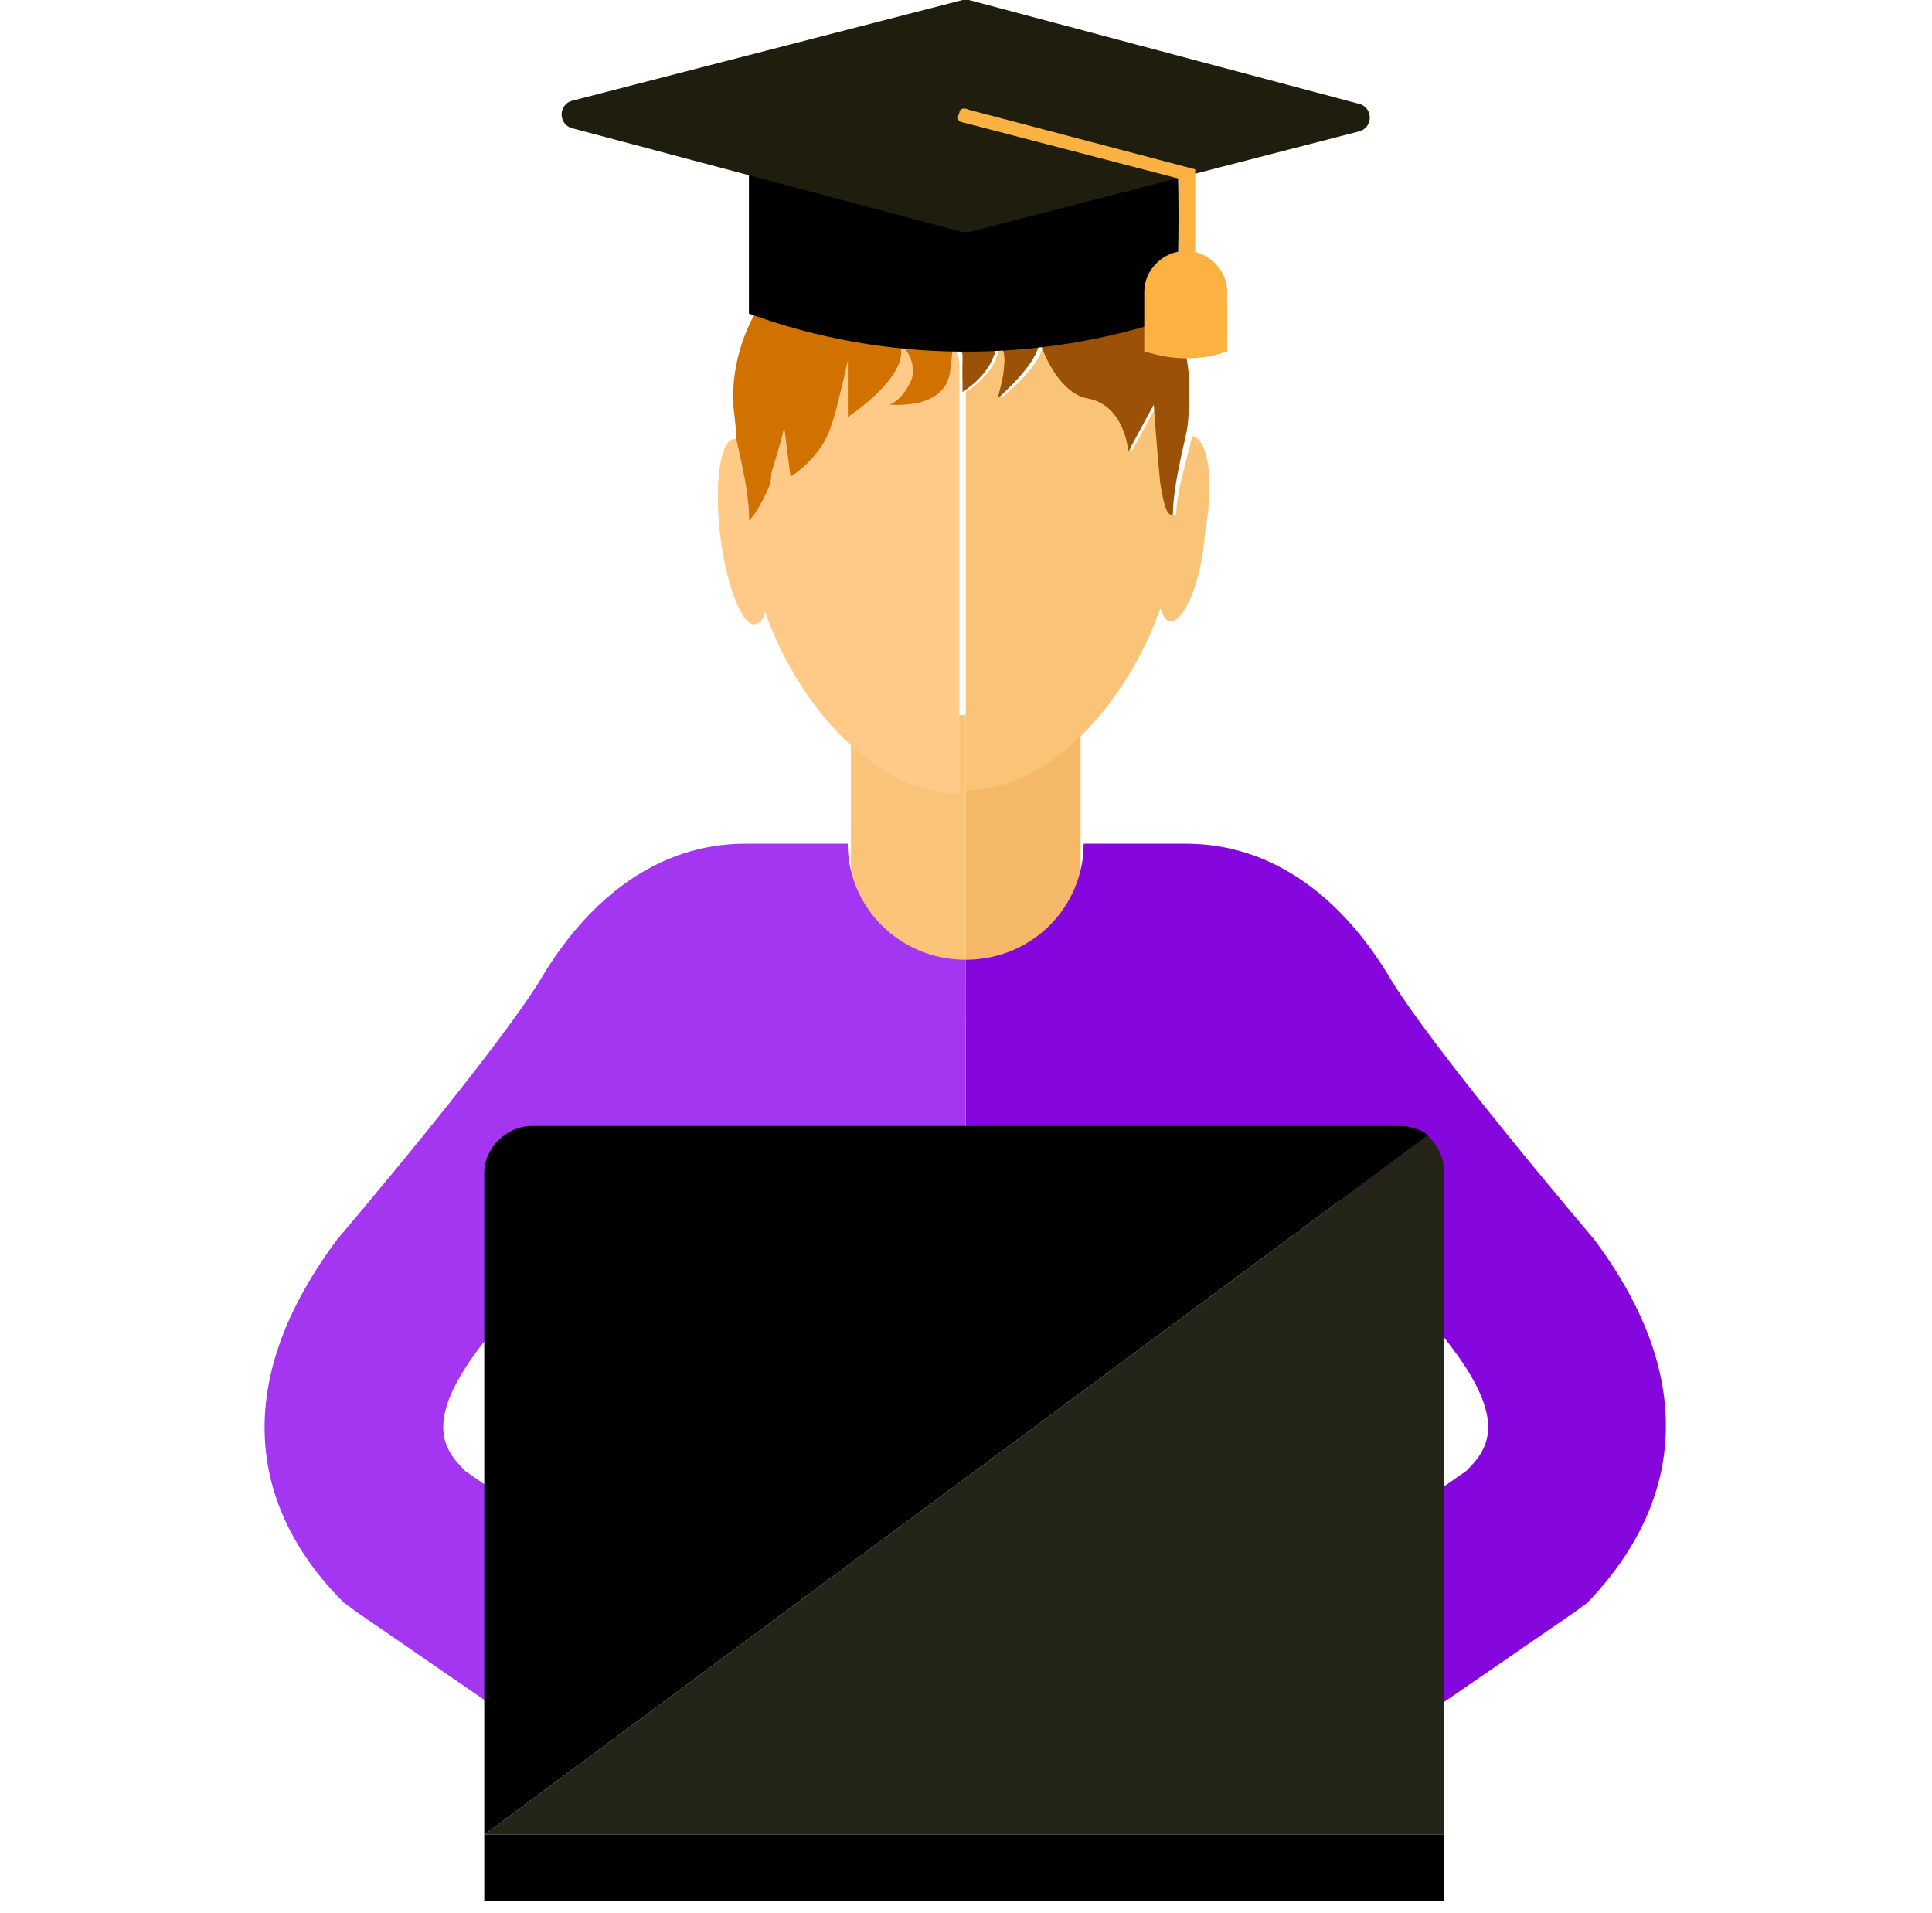 <svg width="101" height="100" viewBox="0 0 101 100" fill="none" xmlns="http://www.w3.org/2000/svg">
<path d="M50.484 37.377H44.484V53.279H50.484V37.377Z" fill="#F9C478"/>
<path d="M56.492 37.377H50.492V51.639H56.492V37.377Z" fill="#F4B867"/>
<path d="M62.325 22.787C61.992 24.262 61.492 25.738 61.492 26.885C61.159 27.049 60.992 26.393 60.825 25.246C60.492 23.607 60.492 21.148 60.492 21.148L59.159 23.607C59.159 23.607 59.159 21.148 56.992 20.82C55.492 20.492 54.659 18.361 54.492 17.705C54.825 18.852 52.325 20.82 52.325 20.82L52.825 19.18C52.659 18.361 52.492 17.869 52.325 17.541C52.325 17.705 52.325 18.033 52.159 18.525C51.825 19.508 50.992 20.164 50.492 20.492V41.312C54.992 41.312 58.992 36.557 60.659 31.803C60.825 32.295 60.992 32.459 61.159 32.459C61.825 32.623 62.825 30.492 62.992 27.869C63.492 25.082 63.159 22.951 62.325 22.787Z" fill="#F9C478"/>
<path d="M49.654 17.705C49.654 17.869 49.821 18.361 49.654 19.508C49.321 21.475 46.487 21.148 46.487 21.148C46.487 21.148 47.321 20.984 47.654 19.836C48.154 18.689 46.987 17.869 46.987 17.869C47.821 19.508 44.321 21.803 44.321 21.803V18.852C44.321 18.852 43.487 21.803 43.487 22.131C42.987 23.77 41.321 24.918 41.321 24.918L40.987 22.295C40.987 22.459 40.821 23.115 40.321 24.754C40.154 25.246 39.987 25.574 39.987 25.902C39.654 26.393 39.487 26.885 39.154 27.213V27.049C39.154 25.902 38.821 24.426 38.487 22.951H38.321C37.654 23.115 37.321 25.246 37.654 28.033C37.987 30.656 38.821 32.787 39.487 32.623C39.654 32.623 39.987 32.295 39.987 31.967C41.654 36.721 45.654 41.475 50.154 41.475V20.492V19.836V19.016C50.154 18.525 49.821 18.033 49.654 17.705Z" fill="#FFC988"/>
<path d="M52.158 17.377C52.158 17.377 52.158 17.377 52.325 17.541C52.325 17.377 52.158 17.377 52.158 17.377Z" fill="#D07100"/>
<path d="M50.322 19.836C50.489 19.508 50.489 19.344 50.322 19.017V19.836Z" fill="#D07100"/>
<path d="M54.49 17.705C54.324 17.377 54.324 17.377 54.49 17.705V17.705Z" fill="#D07100"/>
<path d="M38.322 20.82C38.322 21.475 38.489 22.131 38.489 22.951C38.822 24.426 39.156 25.902 39.156 27.049V27.213C39.489 26.885 39.656 26.557 39.989 25.902C40.156 25.574 40.322 25.246 40.322 24.754C40.822 23.115 40.989 22.459 40.989 22.295L41.322 24.918C41.322 24.918 42.989 23.934 43.489 22.131C43.656 21.803 44.322 18.852 44.322 18.852V21.803C44.322 21.803 47.822 19.508 46.989 17.869C46.989 17.869 47.989 18.689 47.656 19.836C47.156 20.984 46.489 21.148 46.489 21.148C46.489 21.148 49.322 21.475 49.656 19.508C49.822 18.361 49.822 17.869 49.656 17.705C49.822 17.869 50.322 18.361 50.489 18.852V10.328C43.656 10.492 38.322 15.082 38.322 20.82Z" fill="#D07100"/>
<path d="M50.318 10.492V20.492C50.818 20.164 51.652 19.508 51.985 18.525C52.152 18.033 52.152 17.705 52.152 17.541C51.985 17.377 52.652 18.197 52.485 19.18C52.485 19.672 52.152 20.82 52.152 20.82C52.152 20.82 54.485 18.852 54.318 17.705C54.152 17.377 54.152 17.377 54.318 17.705C54.485 18.361 55.318 20.492 56.818 20.82C58.818 21.148 58.985 23.607 58.985 23.607L60.318 21.148C60.318 21.148 60.485 23.607 60.652 25.246C60.818 26.23 60.985 27.049 61.318 26.885C61.318 25.738 61.652 24.262 61.985 22.787C62.152 22.131 62.152 21.311 62.152 20.656C62.485 15.082 56.985 10.492 50.318 10.492Z" fill="#9B5107"/>
<path d="M75.483 95.902H25.316V99.344H75.483V95.902Z" fill="black"/>
<path d="M83.318 64.754C83.318 64.754 74.651 54.59 72.484 50.82C70.151 47.049 66.651 44.098 61.984 44.098H56.651C56.651 47.377 53.984 50.164 50.484 50.164V60.82H68.484L75.818 70.328C78.818 74.262 77.818 75.738 76.651 76.885L65.318 84.754L70.651 92.295L82.318 84.262L82.984 83.77C85.984 80.656 90.318 74.098 83.318 64.754Z" fill="#8607DD"/>
<path d="M17.651 64.754C17.651 64.754 26.317 54.59 28.484 50.82C30.817 47.049 34.317 44.098 38.984 44.098H44.317C44.317 47.377 46.984 50.164 50.484 50.164V60.82H32.484L25.151 70.328C22.151 74.262 23.151 75.738 24.317 76.885L35.651 84.754L30.317 92.295L18.651 84.262L17.984 83.77C14.817 80.656 10.651 74.098 17.651 64.754Z" fill="#A435F0"/>
<path d="M73.15 58.852H27.816C26.483 58.852 25.316 60 25.316 61.312V95.902L74.65 59.344C74.316 59.016 73.65 58.852 73.15 58.852Z" fill="black"/>
<path d="M74.65 59.344L25.316 95.902H75.483V61.148C75.483 60.492 75.15 59.836 74.65 59.344Z" fill="#252418"/>
<path d="M61.486 16.557C54.319 19.016 46.319 19.016 39.152 16.393C39.152 12.951 39.152 9.344 39.152 5.902C46.652 5.902 53.986 6.066 61.486 6.066C61.652 9.508 61.652 13.115 61.486 16.557Z" fill="black"/>
<path d="M70.984 6.885L50.651 12.131C50.484 12.131 50.318 12.131 50.318 12.131L29.984 6.721C29.151 6.557 29.151 5.41 29.984 5.246L50.318 0C50.484 0 50.651 0 50.651 0L70.984 5.41C71.818 5.574 71.818 6.721 70.984 6.885Z" fill="#1F1D0D"/>
<path d="M61.984 16.721C61.818 16.721 61.651 16.557 61.651 16.393V9.344L50.318 6.393C50.151 6.393 49.984 6.23 50.151 5.902C50.151 5.738 50.318 5.574 50.651 5.738L62.484 8.852V16.393C62.484 16.557 62.318 16.721 61.984 16.721Z" fill="#FBB242"/>
<path d="M64.154 18.361C62.82 18.852 61.32 18.852 59.82 18.361C59.82 17.377 59.82 16.23 59.82 15.246C59.82 14.098 60.82 13.115 61.987 13.115C63.154 13.115 64.154 14.098 64.154 15.246C64.154 16.23 64.154 17.377 64.154 18.361Z" fill="#FBB242"/>
</svg>
